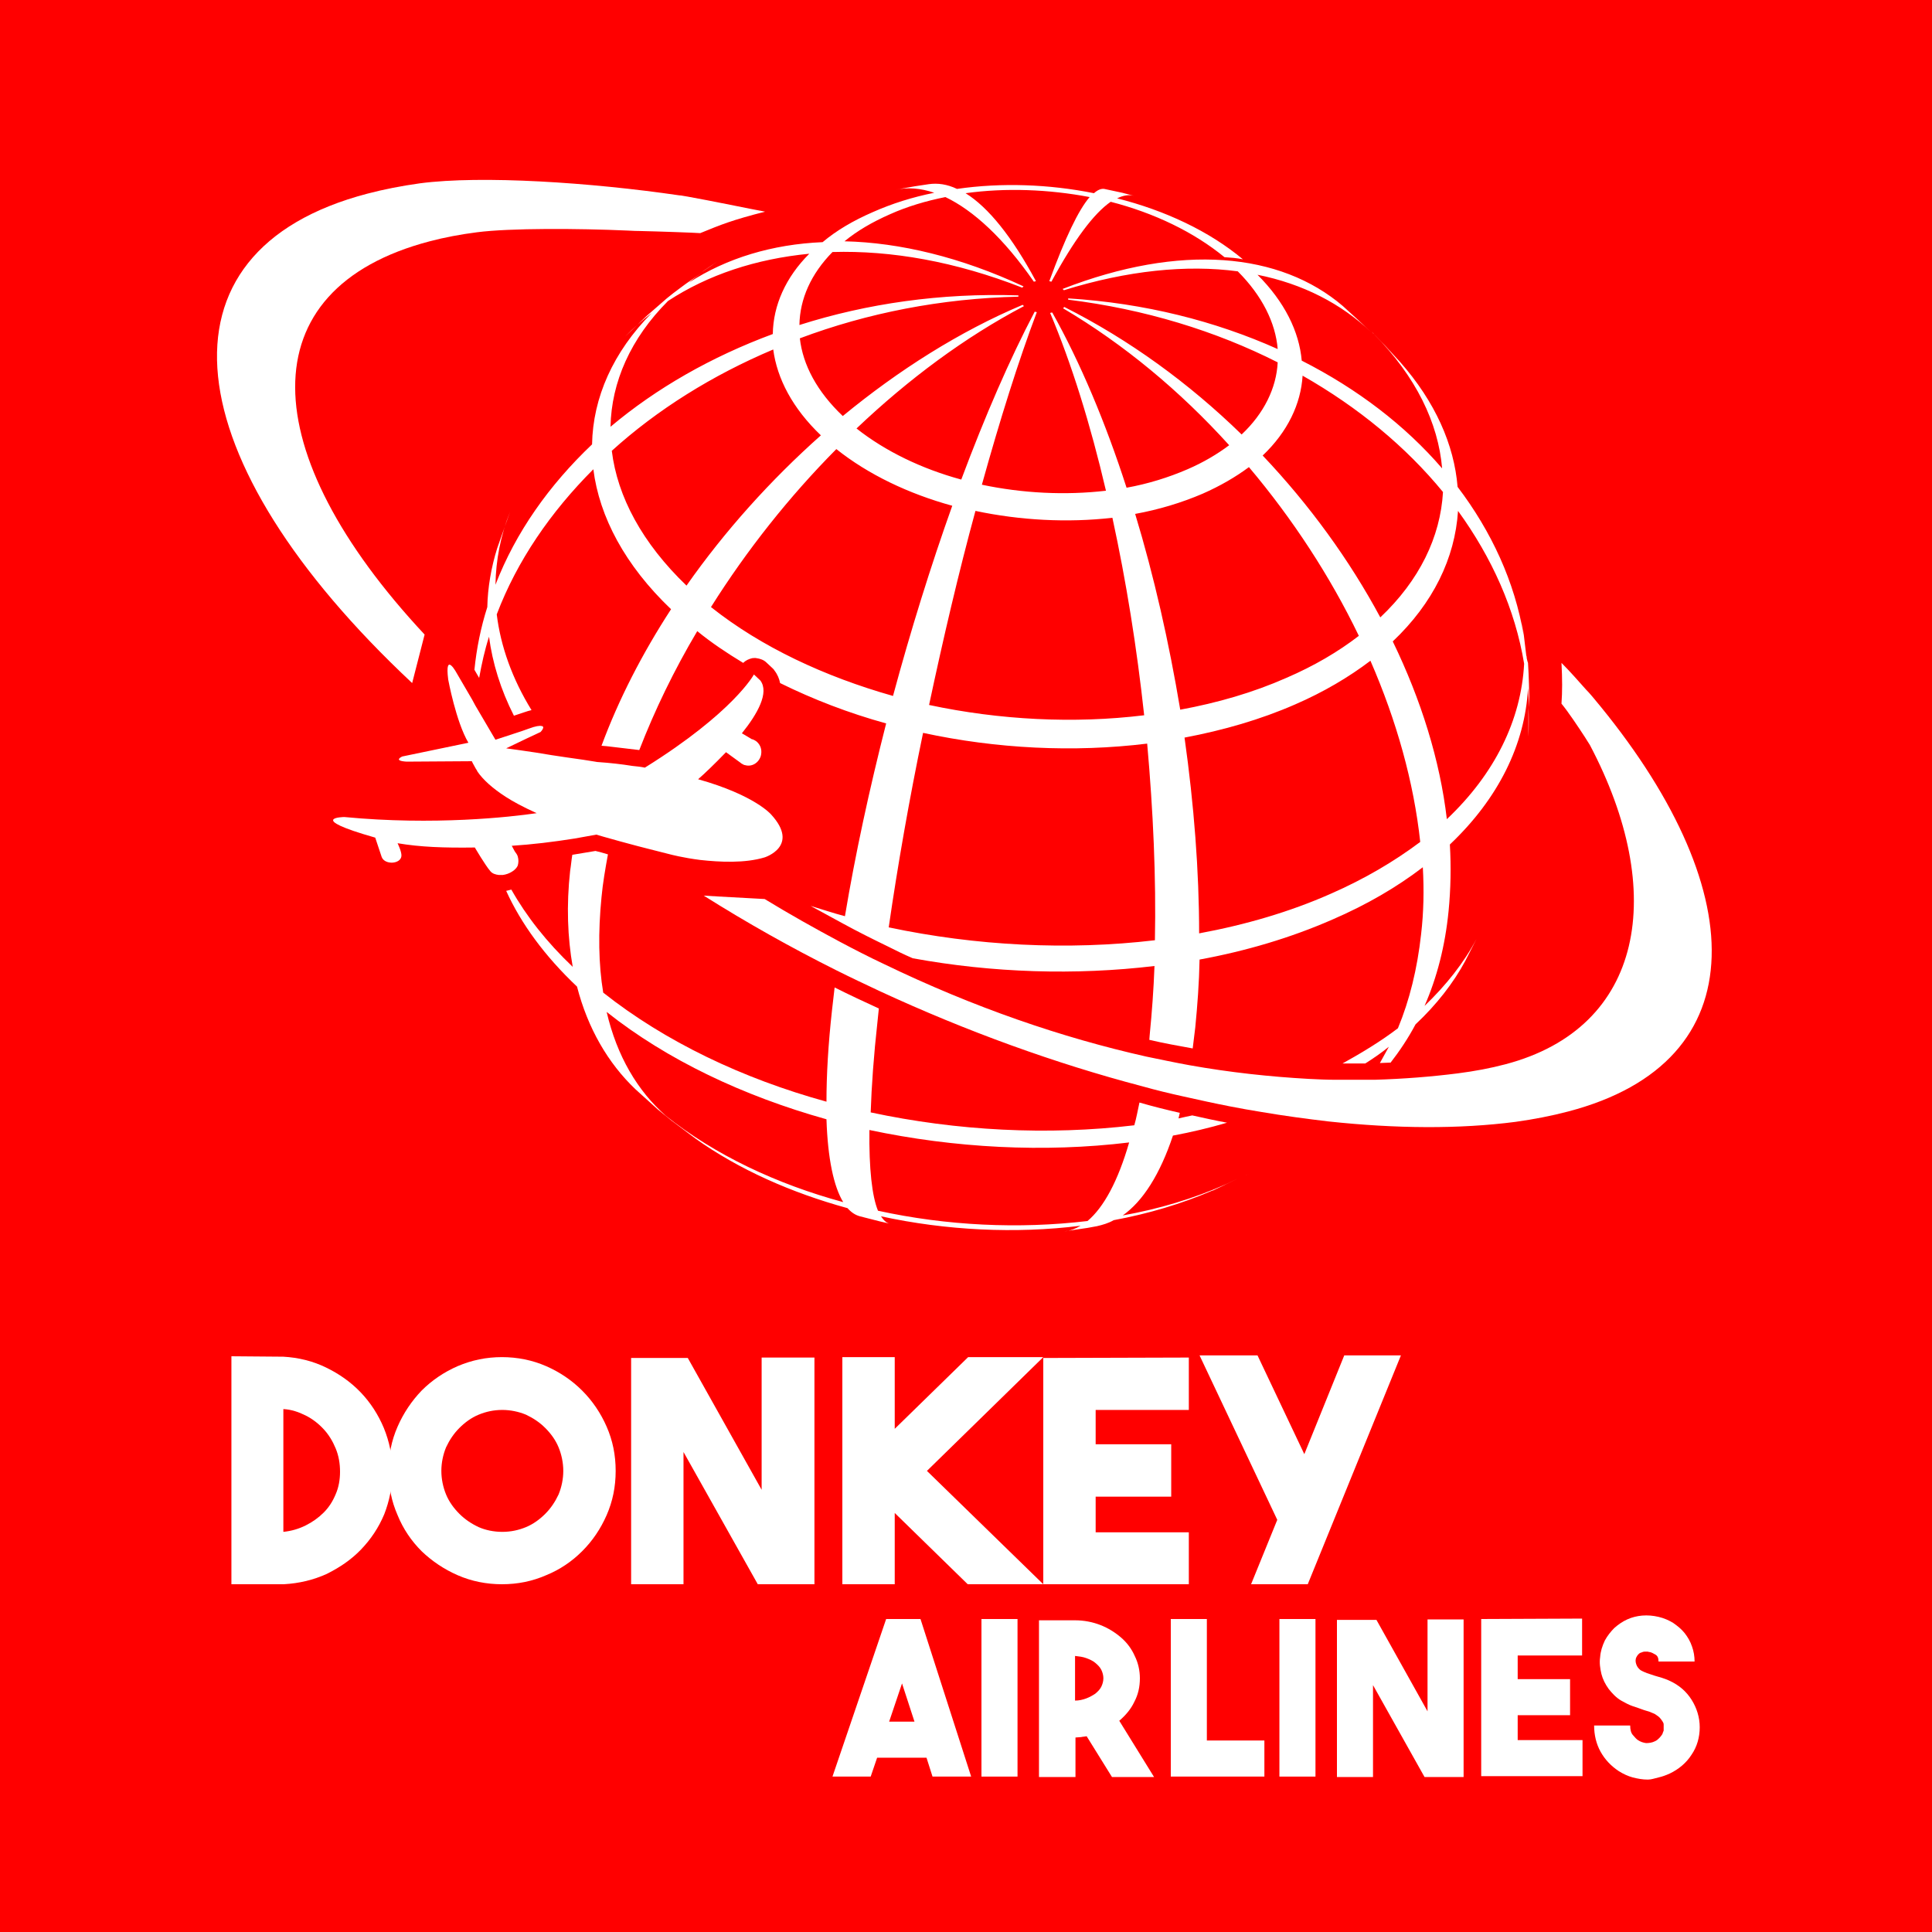 <?xml version="1.0" encoding="utf-8"?>
<!-- Generator: Adobe Illustrator 24.2.3, SVG Export Plug-In . SVG Version: 6.00 Build 0)  -->
<svg version="1.1" xmlns="http://www.w3.org/2000/svg" xmlns:xlink="http://www.w3.org/1999/xlink" x="0px" y="0px"
	 viewBox="0 0 450 450" style="enable-background:new 0 0 450 450;" xml:space="preserve">
<rect x="0" y="0" width="450" height="450" fill="#333333" stroke="none"/>
<style type="text/css">
	.st0{fill:url(#SVGID_1_);}
	.st1{fill:#FF0000;}
	.st2{fill:#FFFFFF;}
</style>
<g id="Layer_2">
	<radialGradient id="SVGID_1_" cx="225" cy="225" r="404.201" gradientUnits="userSpaceOnUse">
		<stop  offset="0" style="stop-color:#FFFFFF"/>
		<stop  offset="0.265" style="stop-color:#FAFAFA"/>
		<stop  offset="0.57" style="stop-color:#ECECEC"/>
		<stop  offset="0.894" style="stop-color:#D5D5D5"/>
		<stop  offset="1" style="stop-color:#CCCCCC"/>
	</radialGradient>
	<rect class="st0" width="450" height="450"/>
</g>
<g id="Layer_1">
	<rect class="st1" width="450" height="450"/>
	<g>
		<g>
			<path class="st2" d="M292.9,272.3c-1.4,0.7-3,1.6-4.6,2.4C289.8,273.9,291.4,273.1,292.9,272.3z"/>
			<path class="st2" d="M261.5,283.1c4.7-3.3,8.7-9.6,11.7-18.6c4.3-0.8,8.5-1.8,12.6-3c-2.7-0.5-5.4-1.1-8.1-1.7
				c-1.1,0.2-2.2,0.5-3.2,0.7c0.1-0.4,0.2-0.9,0.3-1.3c-3.1-0.7-6.3-1.5-9.4-2.4c-0.4,1.8-0.7,3.6-1.2,5.3
				c-20.1,2.4-41.3,1.3-61.4-3c0.2-6.1,0.7-13.2,1.6-21.3c0.1-1,0.2-2,0.3-2.9c-3.5-1.6-6.9-3.2-10.3-4.9c-0.2,1.8-0.4,3.5-0.6,5.2
				c-0.9,8.1-1.3,15.2-1.3,21.4c-19.6-5.4-37.6-14-52-25.4c-1.1-6.6-1.2-14.1-0.4-22.2c0.3-3.3,0.9-6.7,1.5-10c-1-0.3-2-0.6-2.9-0.8
				c-1.8,0.3-3.6,0.6-5.4,0.9c-0.2,1.2-0.3,2.5-0.5,3.7c-0.9,8.1-0.6,15.6,0.6,22.4c-6.1-5.8-10.8-11.8-14.3-18
				c-0.4,0.1-0.8,0.2-1.2,0.3c3.5,7.7,9,15.2,16.5,22.3c2.5,9.7,7.2,17.8,13.6,23.9l5.2,4.7l3.2,2.6l5.6,4.2
				c10.1,7.2,22.3,12.6,35.4,16.2c0.9,1,1.8,1.6,2.9,1.9l4.7,1.2l2.2,0.5c-0.8-0.2-1.4-0.8-2-1.7c15.2,3.3,31.3,4.1,46.5,2.2
				c-1.2,0.7-2.5,1.2-3.8,1.3l5.4-0.8l2.2-0.4c1.3-0.3,2.7-0.7,3.9-1.4c8.1-1.5,15.8-3.8,23-6.9c0,0,0,0,0.1,0
				c1.7-0.8,3.8-1.8,5.8-2.8c-0.9,0.4-1.8,0.9-2.7,1.3C278,279.2,269.9,281.6,261.5,283.1z M155.1,259.9
				c-6.6-5.8-11.4-13.9-13.8-24.2c14.1,11.2,31.9,19.6,51.2,25c0.3,9.2,1.7,15.7,3.9,19.3C180.9,275.8,166.5,269,155.1,259.9z
				 M253.3,284.4c-16,1.9-32.8,1.1-48.8-2.4c-1.4-3.4-2.1-9.8-2-18.8c19.8,4.2,40.7,5.3,60.5,2.9
				C260.4,275.1,257.1,281.2,253.3,284.4z"/>
			<path class="st2" d="M163.3,63.5c1.2-0.9,2.5-1.7,3.8-2.6C166,61.7,164.6,62.6,163.3,63.5z"/>
			<path class="st2" d="M355.6,153.3c0-0.2,0-0.4-0.1-0.6l-0.6-5l-0.6-3.9c0.2,1.4,0.4,2.8,0.6,4.2c-2.1-12.5-7.5-24.2-15.4-34.6
				c-0.8-9.8-5.2-19.8-13.4-29.1l-3.4-3.7l-2.3-2.4c-0.2-0.2-0.4-0.4-0.6-0.6c-0.1-0.1-0.2-0.2-0.3-0.3c0.2,0.2,0.4,0.3,0.5,0.5
				c9.8,9.9,15,20.7,15.9,31.3c-8.6-10-19.7-18.5-32.7-25.1c-0.6-6.8-4-13.7-10.3-20c10.5,2.1,19.5,6.7,26.5,13.4
				c-2.1-2-4.6-4.3-6.6-6.1c-14.6-12.5-37.8-14.7-65.3-4c0.1,0.1,0.2,0.2,0.3,0.3c14.8-4.6,28.6-6,40.5-4.4c5.7,5.7,8.8,12,9.3,18.1
				c-14.5-6.5-31-10.7-48.8-11.8c0,0.1,0,0.2,0,0.3c17.8,2.2,34.4,7.3,48.8,14.6c-0.3,6-3.2,11.9-8.4,16.8
				c-12.2-11.9-26.2-22.1-41.3-29.7c-0.1,0.1-0.2,0.2-0.3,0.3c14.2,8.4,27.3,19.3,38.7,31.9c-2.8,2.1-6,4-9.7,5.6
				c-4.4,1.9-9.2,3.4-14.2,4.3c-4.9-15.2-10.8-29.2-17.3-40.8c-0.2,0-0.3,0-0.5,0.1c5,11.8,9.4,26,13,41.4
				c-9.5,1.1-19.4,0.6-28.9-1.4c4.2-15.1,8.5-28.8,12.8-40.2c-0.2,0-0.3-0.1-0.5-0.1c-5.8,11-11.6,24.4-17.1,39.1
				c-9.2-2.5-17.7-6.6-24.4-11.9c12.1-11.5,25.3-21.3,39-28.5c0,0-0.1-0.1-0.1-0.1c-0.1-0.1-0.1-0.1-0.2-0.2
				c-14.7,6.2-28.9,15.2-41.9,25.9c-6-5.7-9.3-11.9-10-18.1c15.7-5.9,33-9.3,50.9-9.7c0-0.1,0-0.2,0-0.3c-18-0.6-35.3,1.9-51,6.9
				c0.1-6.1,2.7-11.9,7.7-17c13.7-0.4,28.6,2.2,44.2,8.3c0.1-0.1,0.2-0.2,0.3-0.3c-14.6-6.8-28.8-10.2-41.7-10.5
				c2.9-2.4,6.5-4.5,10.6-6.3c4-1.8,8.4-3.1,12.9-4c6.5,3.1,13.6,9.6,20.6,19.7c0.2,0,0.3-0.1,0.5-0.1
				c-5.6-10.4-11.1-17.2-16.4-20.5c9.4-1.3,19.4-0.9,28.9,0.9c-2.6,3-5.7,9.5-9.4,19.6c0.2,0,0.3,0.1,0.5,0.1
				c5.3-9.8,9.9-15.9,13.8-18.6c10.1,2.6,19.3,7,26.5,12.9c1.5,0.1,2.9,0.2,4.3,0.5c-7.9-6.6-18.2-11.4-29.3-14.2
				c1.4-0.7,2.7-0.9,3.9-0.6l-2.7-0.7l-4.2-0.9c-0.7-0.1-1.5,0.2-2.4,1c-10.5-2.1-21.5-2.5-31.9-1c-2.3-1.1-4.5-1.4-6.6-1.1
				l-3.3,0.5l-4.5,0.8c2.9-0.6,5.9-0.4,9.1,0.7c-5,1-9.8,2.5-14.3,4.5c-4.6,2-8.5,4.3-11.7,7c-11.7,0.5-22.3,3.7-31.1,9.4
				c0.9-0.8,1.9-1.5,2.9-2.2c-1.6,1.1-3.3,2.2-4.6,3.2c-0.7,0.5-1.3,1-2,1.5c-0.5,0.4-1,0.8-1.5,1.2l-4.7,4.1l-5,4.8
				c1.9-2,4-3.8,6.2-5.5c-9,9.1-13.7,19.7-13.9,30.6c-10,9.5-17.8,20.5-22.5,32.7c0.1-5.8,1.2-11.5,3.4-17l-3,8.5
				c-1.4,4.5-2.2,9.1-2.3,13.7c-1.5,4.7-2.5,9.6-3,14.6l1.1,1.9c0.6-3.3,1.3-6.5,2.3-9.6c0.8,6.1,2.7,12.3,5.8,18.4l2.4-0.8
				c0.6-0.2,1.2-0.4,1.7-0.5c-4.5-7.3-7.2-14.9-8.1-22.3c4.7-12.4,12.5-23.8,22.5-33.8c1.4,11.1,7.4,22.4,18.1,32.6
				c-6.7,10.3-12.2,21-16.2,31.8l1.2,0.1c2.6,0.3,5.1,0.6,7.6,0.9c3.6-9.3,8.1-18.6,13.5-27.7c3.3,2.7,6.9,5.1,10.7,7.4
				c0.6-0.6,1.3-0.9,2.1-1.1c0.3,0,0.7-0.1,1,0c0.8,0.1,1.7,0.4,2.3,1l1.5,1.4c0.2,0.2,0.3,0.3,0.4,0.5c0.7,0.9,1.1,1.9,1.3,2.9
				c7.7,3.8,16,7,24.7,9.4c-3.9,15.3-7.2,30.5-9.6,44.9c-2.7-0.7-5.3-1.6-8-2.4c2.6,1.4,5.1,2.8,7.7,4.2c3.3,1.8,6.7,3.5,10,5.1
				c2,1,4,2,6.1,2.9c18.6,3.4,37.9,4,56.3,1.8c-0.2,5.5-0.6,10.8-1.1,15.9c0,0.4-0.1,0.8-0.1,1.3c3.4,0.8,6.8,1.4,10.1,2
				c0.2-1.6,0.4-3.2,0.6-4.9c0.5-5.1,0.9-10.4,1-15.8c10.9-2,21.3-5.1,30.9-9.3c8.1-3.5,15.1-7.6,21.1-12.2
				c0.3,5.3,0.2,10.5-0.4,15.6c-0.9,8.1-2.7,15.4-5.4,21.9c-3.8,2.9-8.2,5.6-12.9,8.2c1.8,0,3.6,0,5.3,0c1.9-1.2,3.8-2.5,5.5-3.9
				c-0.7,1.3-1.4,2.5-2.1,3.8c0.8,0,1.7-0.1,2.5-0.1c2.1-2.7,4.1-5.7,5.8-8.9c4.9-4.6,8.8-9.6,11.6-14.8l2.6-5.1
				c-2.9,5.5-7,10.7-12.1,15.6c2.9-6.6,4.8-14,5.6-22.1c0.5-5.1,0.6-10.3,0.3-15.5c11.3-10.7,17.5-23.3,18.2-36.4
				c0.1,1.5,0.2,3,0.3,4.5c0-3.6-0.1-7.3-0.3-10.4C355.7,153.9,355.7,153.6,355.6,153.3z M303.4,87.5c13,7.4,24.1,16.6,32.7,27.1
				c-0.6,10.5-5.5,20.6-14.6,29.2c-7.2-13.4-16.5-26.2-27.4-37.7C299.9,100.6,303,94.1,303.4,87.5z M227.2,119
				c10.4,2.2,21.4,2.8,31.9,1.6c3.2,14.7,5.7,30.3,7.4,46c-16.4,2-33.7,1.1-50.1-2.4C219.7,148.7,223.3,133.3,227.2,119z
				 M155.6,70.1c9.3-6.1,20.5-9.8,32.9-11c-5.5,5.5-8.4,12-8.5,18.7c-14.3,5.3-27.1,12.6-37.8,21.6C142.4,89,146.9,78.8,155.6,70.1z
				 M159.9,136.4c-10.3-9.9-16.1-20.7-17.4-31.4c10.6-9.6,23.4-17.6,37.6-23.6c0.9,6.8,4.5,13.7,11.1,20
				C179.5,111.8,168.8,123.7,159.9,136.4z M165.6,141.4c8.3-13.2,18.2-25.7,29.2-36.8c7.4,5.9,16.8,10.4,27,13.2
				c-5,14-9.7,29.1-13.8,44.3C192.1,157.6,177.3,150.7,165.6,141.4z M269,219c-20.3,2.4-41.7,1.3-62-3c2.1-14.5,4.8-29.9,8-45.3
				c17.1,3.7,35.1,4.6,52.2,2.5C268.6,188.9,269.3,204.5,269,219z M264.4,119.7c5.5-1,10.8-2.6,15.7-4.7c4.1-1.8,7.7-3.9,10.8-6.2
				c10.2,12.1,18.9,25.4,25.6,39.3c-4.8,3.7-10.4,7-16.9,9.8c-7.7,3.4-16,5.8-24.7,7.4C272.3,149.7,268.8,134.2,264.4,119.7z
				 M309.9,208.2c-9.5,4.2-19.8,7.2-30.6,9.2c0-14.5-1.2-30-3.4-45.6c9-1.7,17.7-4.2,25.7-7.7c6.7-2.9,12.6-6.4,17.6-10.2
				c6.1,14,10.1,28.3,11.6,42.2C324.8,200.6,317.9,204.7,309.9,208.2z M337,190.8c-1.6-13.7-6-27.8-12.6-41.4
				c9.4-8.9,14.5-19.4,15.2-30.4c7.9,10.9,13.3,22.9,15.4,35.6C354.3,167.7,348.2,180.2,337,190.8z"/>
			<path class="st2" d="M356,164.6c0,2.5,0,4.9,0,7C356.1,169.3,356.1,167,356,164.6z"/>
		</g>
		<g>
			<path class="st2" d="M96,159.1l2.9-11.3c-39.6-42.4-41.2-80.5,1.2-91.6c3.4-0.9,7.1-1.6,11-2.1c7.7-1,23.7-0.9,35-0.4
				c0.5,0,1.4,0.1,2.7,0.1c4.6,0.1,13,0.4,14.3,0.5c4.9-2,7.3-3,15.1-5c-2.8-0.5-12.9-2.6-18-3.5c-0.8-0.1-1.5-0.3-2-0.3
				c-20.5-3-46-4.7-60.4-2.8c-4.3,0.6-8.4,1.4-12.2,2.4C34.3,58.5,40.6,107.2,96,159.1z"/>
			<path class="st2" d="M371.1,162.5c-0.2-0.2-0.8-1-1.7-1.9c-1.5-1.7-3.8-4.3-5.7-6.2c0.2,3.7,0.2,6.7,0,9.5
				c1.5,1.8,3.9,5.4,5.4,7.7c0.6,1,1.1,1.7,1.2,1.9c18.1,34.3,12.7,65.9-19.7,74.4c-3.4,0.9-7.1,1.6-11,2.1
				c-6.3,0.8-12.7,1.3-19.4,1.5c-0.6,0-1.1,0-1.7,0c-2.4,0-4.9,0-7.4,0c-2.1,0-4.2-0.1-6.2-0.2c-9-0.5-18.4-1.5-27.9-3.2
				c-3.3-0.6-6.6-1.3-10-2c-19.6-4.4-40.1-11.4-61.2-21.6c-3.4-1.6-6.7-3.3-10.1-5.1c-5.8-3.1-11.7-6.4-17.6-10l-11-0.6l-3.2-0.2
				c10,6.3,20.3,12.1,30.9,17.4c3.4,1.7,6.8,3.3,10.2,4.9c20.1,9.3,40.8,16.8,61,22.1c3.2,0.9,6.5,1.7,9.7,2.4
				c3.6,0.8,7.2,1.6,10.8,2.3c2.5,0.5,4.9,0.9,7.3,1.3c5.3,0.9,10.5,1.6,15.6,2.2c0,0,0,0,0,0c15.8,1.7,30.5,1.8,43.6,0.1
				c4.3-0.6,8.4-1.4,12.2-2.4C409.7,247.3,408,206.5,371.1,162.5z"/>
			<path class="st2" d="M178.1,199.7c0,0,8.3-2.6,1.5-10c0,0-3.8-4.5-17-8.2c1.4-1.2,3.9-3.6,6.5-6.3l3.3,2.4
				c0.2,0.2,0.4,0.3,0.6,0.4c0.2,0.1,0.3,0.2,0.5,0.2c1.6,0.5,3.2-0.5,3.7-2.1c0.3-1.1,0.1-2.2-0.6-3c-0.3-0.4-0.8-0.7-1.3-0.9
				c-0.1,0-0.2,0-0.3-0.1l-2.2-1.3c3.7-4.6,6.4-9.5,4.3-12.3l-1.5-1.4c0,0-4.7,8.8-25.4,21.7c-0.9-0.2-1.9-0.3-2.9-0.4
				c-2.5-0.4-5.1-0.7-8-0.9c0,0-0.3,0-0.7-0.1c-1.2-0.2-3.7-0.6-6.7-1c-2.2-0.3-4.6-0.7-7-1.1c-2.5-0.4-4.9-0.7-7-1l4.8-2.3l3.2-1.5
				c0,0,0.5-0.5,0.6-0.9c0.1-0.2,0-0.5-0.4-0.5c-0.4-0.1-1.3,0-2.9,0.6l-1.7,0.6l-6.1,2l-4.7-8L110,163l-3.5-6c0,0-3-5.7-2.1,1.3
				c0,0,1.8,9.8,4.7,14.7l-15.4,3.2c0,0-2.3,1,1,1.2l15.2-0.1c0.2,0.5,0.6,1.1,0.9,1.7c0,0,0,0,0,0c0.1,0.2,0.3,0.4,0.4,0.7
				c1.3,1.9,3.5,3.9,6.6,5.9c1.7,1.1,3.9,2.3,7.2,3.8c-6.1,0.9-23.9,2.9-44.8,0.9c0,0-9.3,0.1,7.2,4.8c0,0,1,3,1.5,4.5
				c0.7,1.9,4.4,1.7,4.6-0.2c0.1-1-0.9-3-0.9-3c5.3,0.9,10.8,1.1,18,1c0,0,2.4,4.1,3.6,5.5c0.5,0.6,1.2,0.8,2,0.9c0.3,0,0.6,0,0.9,0
				c1.6-0.2,3.1-1.2,3.5-2.2c0.2-0.7,0.2-1.4,0-2.1c-0.1-0.4-0.4-0.8-0.7-1.2l-0.7-1.3c4.7-0.3,9.7-0.9,14.7-1.7
				c1.6-0.3,3.3-0.6,5-0.9c1.1,0.3,2.3,0.7,3.5,1c1.3,0.4,2.6,0.7,4,1.1c2.9,0.8,6.2,1.6,9.7,2.5c0,0,3,0.8,7,1.3
				C167.6,200.8,173.5,201.1,178.1,199.7z"/>
		</g>
	</g>
	<g>
		<g>
			<path class="st2" d="M66,316c3.5,0.2,6.8,1,9.9,2.5s5.8,3.4,8.1,5.8c2.3,2.4,4.1,5.2,5.4,8.3c1.3,3.2,2,6.5,2,10.1
				c0,3.6-0.7,6.9-1.9,10c-1.3,3.1-3.1,5.8-5.4,8.2c-2.3,2.4-5,4.2-8,5.7c-3.1,1.4-6.4,2.2-10,2.4H53.9v-53.1L66,316L66,316z
				 M66,356.8c1.9-0.2,3.6-0.7,5.2-1.5c1.6-0.8,3-1.8,4.2-3c1.2-1.2,2.1-2.6,2.8-4.3c0.7-1.6,1-3.4,1-5.2c0-1.9-0.3-3.7-1-5.4
				c-0.7-1.7-1.6-3.2-2.8-4.5c-1.2-1.3-2.6-2.4-4.2-3.2c-1.6-0.8-3.3-1.4-5.2-1.5V356.8z"/>
			<path class="st2" d="M116.9,316.1c3.6,0,7.1,0.7,10.3,2.1c3.2,1.4,6,3.3,8.4,5.7s4.3,5.2,5.7,8.4c1.4,3.2,2.1,6.6,2.1,10.3
				s-0.7,7.1-2.1,10.3c-1.4,3.2-3.3,6-5.7,8.4c-2.4,2.4-5.2,4.3-8.4,5.6c-3.2,1.4-6.6,2.1-10.3,2.1c-3.6,0-7.1-0.7-10.3-2.1
				c-3.2-1.4-6-3.3-8.4-5.6c-2.4-2.4-4.3-5.2-5.6-8.4c-1.4-3.2-2.1-6.6-2.1-10.3s0.7-7.1,2.1-10.3c1.4-3.2,3.3-6,5.6-8.4
				c2.4-2.4,5.2-4.3,8.4-5.7C109.9,316.8,113.3,316.1,116.9,316.1z M117,356.8c2,0,3.8-0.4,5.5-1.1c1.7-0.7,3.2-1.8,4.5-3.1
				c1.3-1.3,2.3-2.8,3.1-4.5c0.7-1.7,1.1-3.6,1.1-5.5s-0.4-3.8-1.1-5.5c-0.7-1.7-1.8-3.2-3.1-4.5c-1.3-1.3-2.8-2.3-4.5-3.1
				c-1.7-0.7-3.6-1.1-5.5-1.1c-2,0-3.8,0.4-5.5,1.1c-1.7,0.7-3.2,1.8-4.5,3.1c-1.3,1.3-2.3,2.8-3.1,4.5c-0.7,1.7-1.1,3.6-1.1,5.5
				s0.4,3.8,1.1,5.5c0.7,1.7,1.8,3.2,3.1,4.5c1.3,1.3,2.8,2.3,4.5,3.1C113.1,356.4,115,356.8,117,356.8z"/>
			<path class="st2" d="M177.5,316.2h12.2V369h-13.2l-17.3-30.8V369H147v-52.7h13.2l17.2,30.7V316.2z"/>
			<path class="st2" d="M243,316.1l-27.1,26.5L243,369h-17.6l-17-16.6V369h-12.2v-52.9h12.2v16.7l17.1-16.7H243z"/>
			<path class="st2" d="M276.9,328.4h-21.7v8h17.6v12.2h-17.6v8.3h21.7V369H243v-52.7l33.9-0.1V328.4z"/>
			<path class="st2" d="M291.4,369l6.1-15l-18.1-38.3h13.5l10.9,23l9.3-23h13.2L304.6,369H291.4z"/>
		</g>
		<g>
			<path class="st2" d="M217.2,413.8l-1.4-4.4h-11.5l-1.5,4.4h-8.9l12.5-36.7h8l11.8,36.7H217.2z M207.1,401h5.9l-2.9-8.9L207.1,401
				z"/>
			<path class="st2" d="M237,413.8h-8.4v-36.7h8.4V413.8z"/>
			<path class="st2" d="M253.1,404.4c-0.4,0.1-0.9,0.1-1.3,0.2c-0.4,0-0.9,0.1-1.3,0.1v9.2H242v-36.5h8.4c2.1,0,4.1,0.4,5.9,1.1
				c1.8,0.7,3.4,1.7,4.8,2.9c1.4,1.2,2.5,2.7,3.2,4.3c0.8,1.6,1.2,3.4,1.2,5.2c0,2-0.4,3.8-1.3,5.5c-0.8,1.7-2,3.1-3.5,4.4l8.1,13.1
				H259L253.1,404.4z M250.4,396.1c0.9,0,1.8-0.2,2.6-0.5c0.8-0.3,1.5-0.7,2.1-1.1c0.6-0.5,1.1-1,1.4-1.6s0.5-1.3,0.5-2
				s-0.2-1.4-0.5-2c-0.3-0.6-0.8-1.1-1.4-1.6c-0.6-0.5-1.3-0.8-2.1-1.1c-0.8-0.3-1.7-0.4-2.6-0.5V396.1z"/>
			<path class="st2" d="M294.5,413.8h-21.8v-36.7h8.4v28.3h13.4V413.8z"/>
			<path class="st2" d="M306.4,413.8h-8.4v-36.7h8.4V413.8z"/>
			<path class="st2" d="M332.5,377.2h8.4v36.7h-9.1l-12-21.4v21.4h-8.4v-36.6h9.2l11.9,21.3V377.2z"/>
			<path class="st2" d="M368.6,385.6h-15.1v5.5h12.2v8.4h-12.2v5.8h15.1v8.4H345v-36.6l23.5-0.1V385.6z"/>
			<path class="st2" d="M383.8,414.5c-1.2,0-2.3-0.2-3.5-0.5c-1.1-0.3-2.2-0.8-3.3-1.5c-1.8-1.2-3.2-2.7-4.2-4.5
				c-1-1.8-1.5-3.9-1.5-6.1h8.4c0,1,0.2,1.8,0.7,2.3c0.4,0.5,0.8,0.9,1.1,1.1c0.6,0.4,1.2,0.6,1.9,0.7c0.7,0,1.4-0.1,2-0.4
				c0.5-0.2,0.8-0.5,1.1-0.8c0.3-0.3,0.5-0.6,0.7-0.9c0.1-0.3,0.2-0.6,0.3-0.8c0-0.3,0-0.5,0-0.7c0-0.2,0-0.4,0-0.7
				c0-0.3-0.1-0.5-0.3-0.8c-0.2-0.3-0.4-0.6-0.7-0.9c-0.3-0.3-0.7-0.5-1.1-0.8c-0.4-0.2-0.8-0.3-1.2-0.5c-0.4-0.1-0.9-0.3-1.3-0.4
				c-0.8-0.3-1.7-0.6-2.6-0.9c-0.9-0.3-1.8-0.8-2.7-1.3c-1.2-0.7-2.1-1.7-2.9-2.7c-0.8-1.1-1.4-2.3-1.7-3.5
				c-0.3-1.3-0.5-2.6-0.3-3.9c0.1-1.4,0.5-2.6,1.1-3.9c0.6-1.1,1.4-2.1,2.2-2.9c0.9-0.8,1.9-1.5,3-2c1.1-0.5,2.3-0.8,3.5-0.9
				c1.3-0.1,2.5,0,3.8,0.3c1.3,0.3,2.4,0.8,3.4,1.4c1,0.7,1.9,1.4,2.7,2.4c0.7,0.9,1.3,1.9,1.7,3.1c0.4,1.1,0.6,2.3,0.6,3.5h-8.4
				c0-0.8-0.2-1.3-0.7-1.6c-0.5-0.3-0.9-0.5-1.3-0.6c-0.1,0-0.2,0-0.5-0.1c-0.3,0-0.5,0-0.8,0c-0.3,0-0.6,0.2-1,0.3
				c-0.3,0.2-0.6,0.5-0.8,0.9c-0.3,0.5-0.3,1.1-0.1,1.7c0.2,0.6,0.5,1,1,1.4c0.5,0.3,1,0.5,1.5,0.7c0.6,0.2,1.2,0.4,1.8,0.6
				c0.6,0.2,1.1,0.3,1.7,0.5c0.6,0.2,1.2,0.4,1.8,0.7c2.2,1,3.9,2.5,5.1,4.4c1.2,1.9,1.9,4.1,1.9,6.4c0,2.3-0.6,4.5-1.9,6.4
				c-1.2,1.9-3,3.4-5.1,4.4c-0.9,0.4-1.7,0.7-2.6,0.9S384.7,414.5,383.8,414.5z"/>
		</g>
	</g>
</g>
</svg>
